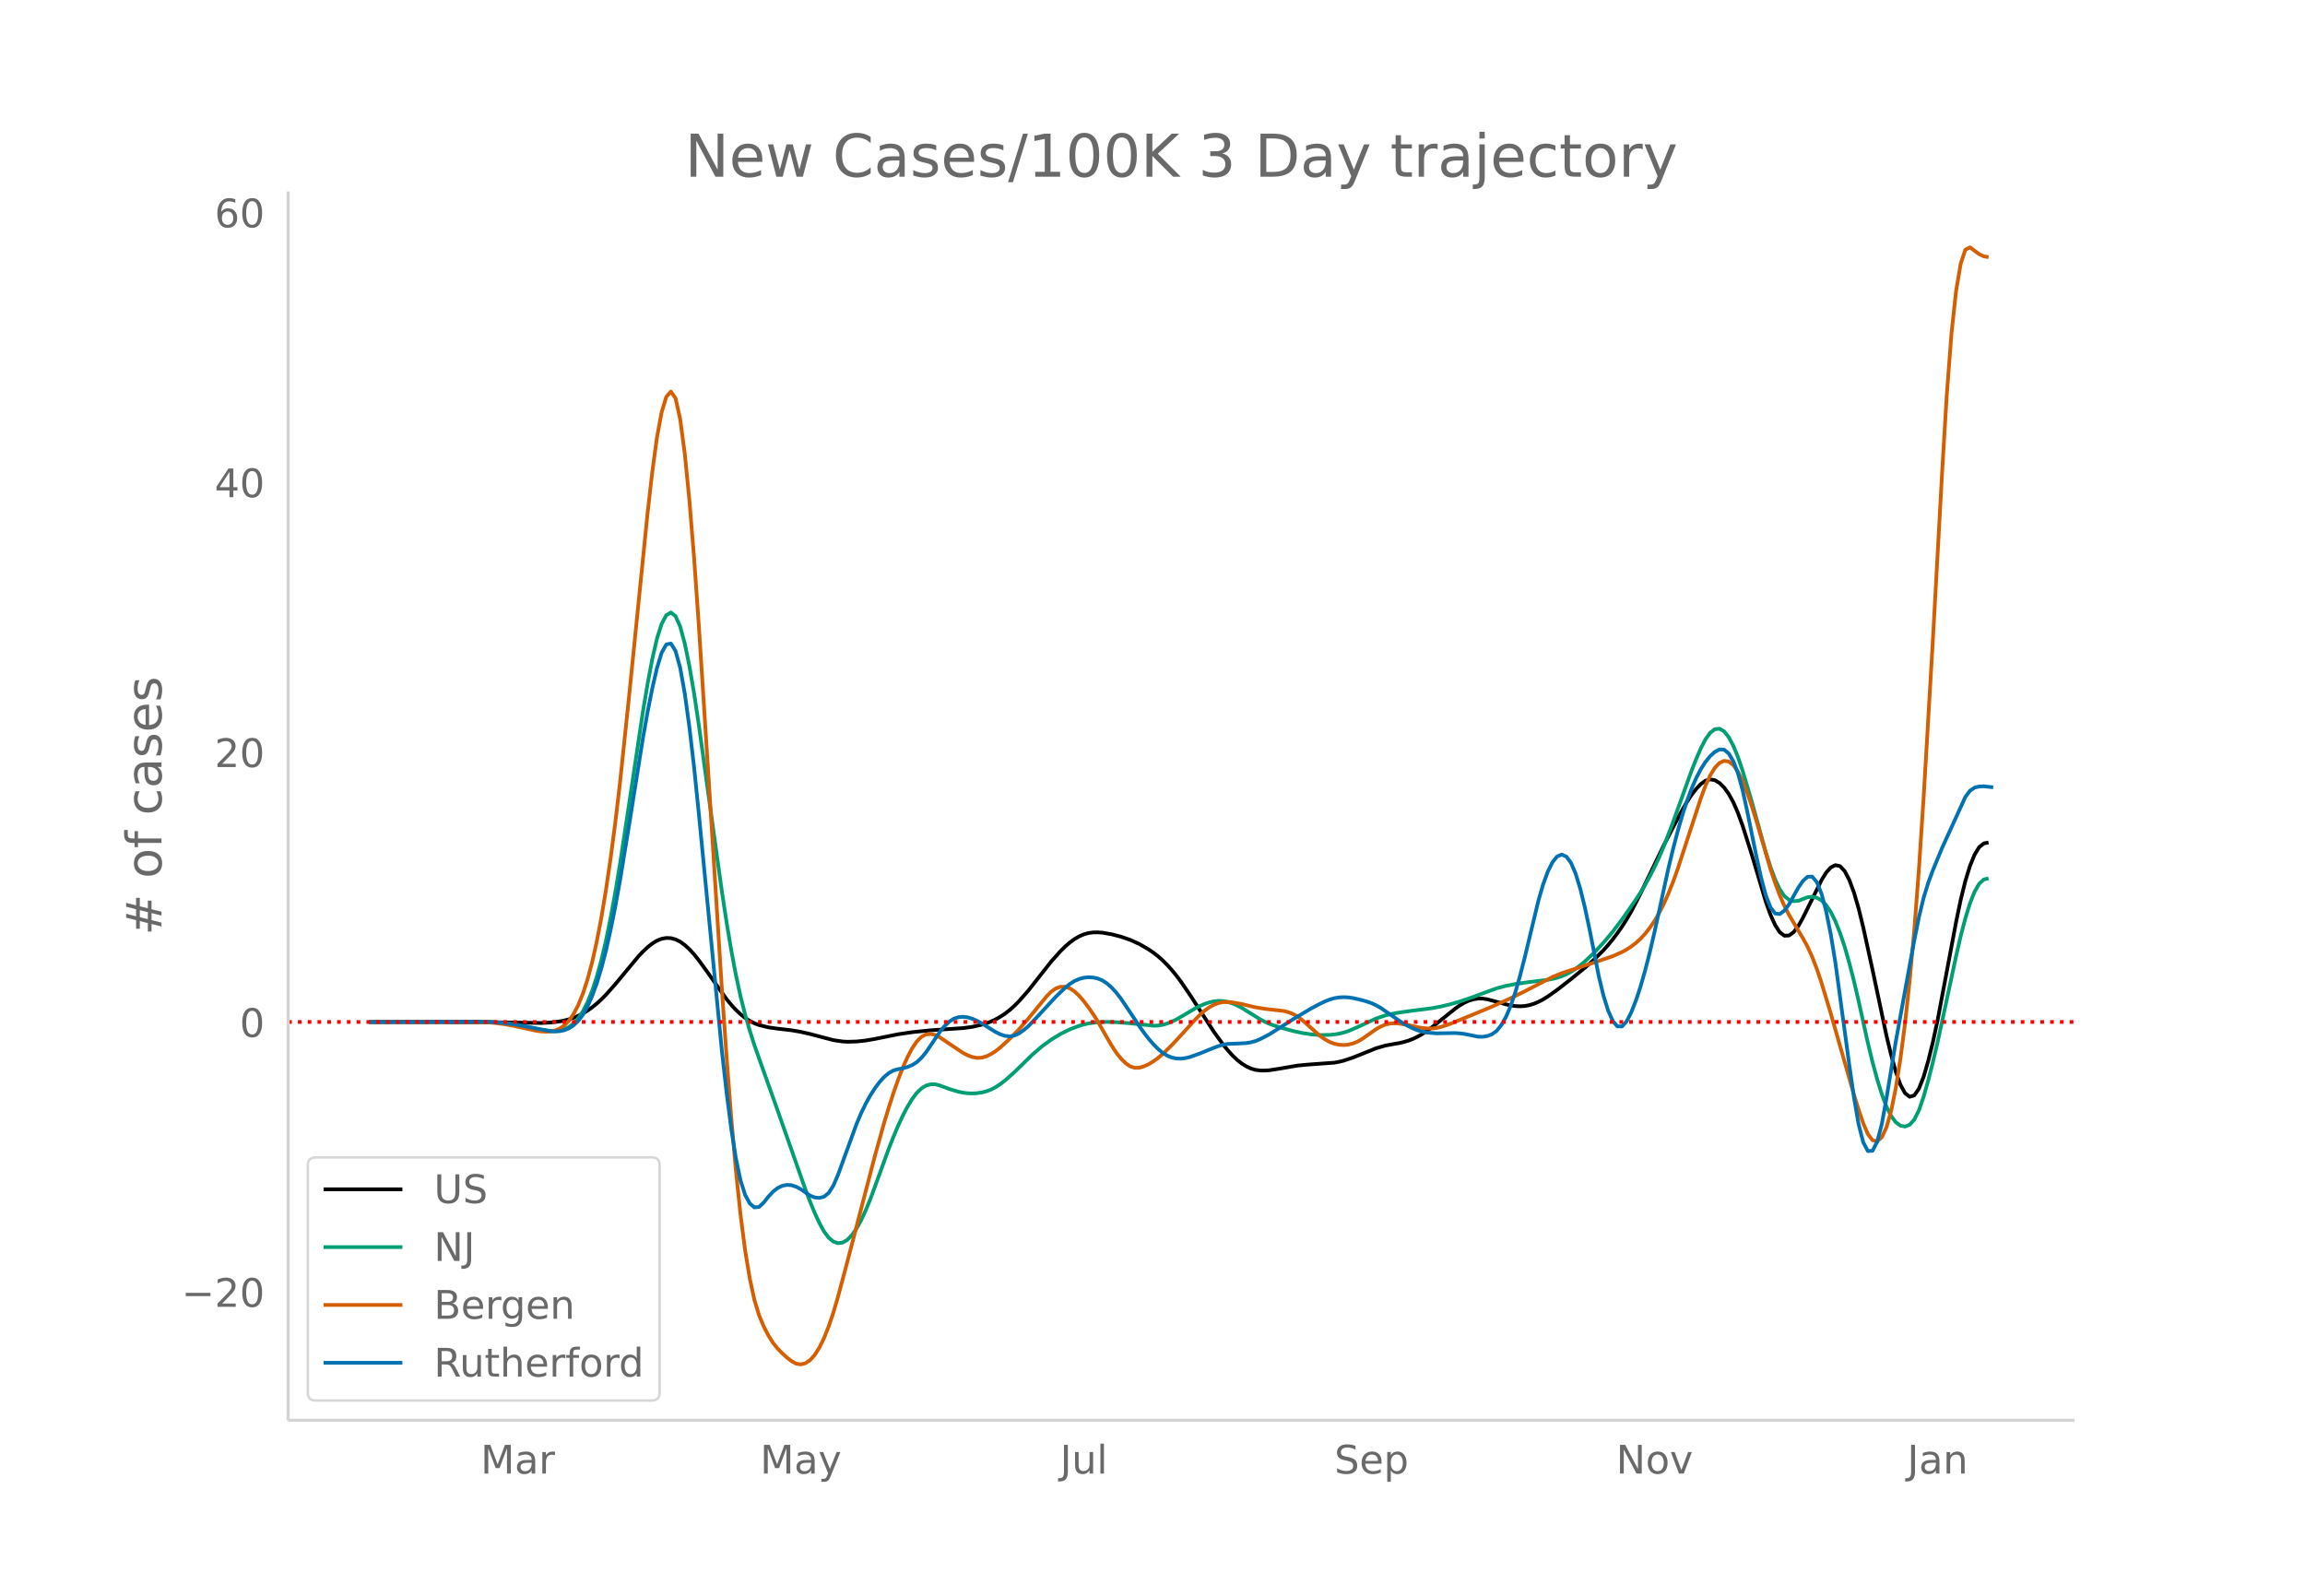 <svg height="864" viewBox="0 0 936 648" width="1248" xmlns="http://www.w3.org/2000/svg" xmlns:xlink="http://www.w3.org/1999/xlink"><defs><style>*{stroke-linecap:butt;stroke-linejoin:round}</style></defs><g id="figure_1"><path d="M0 648h936V0H0z" fill="#fff" id="patch_1"/><g id="axes_1"><path d="M117 576.72h725.4V77.76H117z" fill="none" id="patch_2"/><path clip-path="url(#pdff593ad82)" d="M149.973 414.994l48.988.081 20.725.332 3.769-.185 3.768-.45 1.884-.366 1.884-.486 1.885-.627 1.884-.776 1.884-.95 1.884-1.143 1.884-1.34 1.884-1.532 1.885-1.713 1.884-1.894 3.768-4.259 9.42-11.345 1.885-1.989 1.884-1.751 1.884-1.486 1.884-1.153 1.885-.751 1.884-.335 1.884.081 1.884.506 1.884.936 1.884 1.359 1.884 1.733 1.885 2.059 1.884 2.354 3.768 5.187 7.537 10.649 1.884 2.281 1.884 2.04 1.884 1.772 1.884 1.5 1.885 1.231 1.884.961 1.884.706 3.768.934 3.768.54 5.653.66 3.768.645 3.769.865 9.42 2.48 3.769.56 1.884.114 3.768-.103 3.768-.414 3.769-.65 9.42-1.896 5.653-.831 7.537-.781 7.536-.504 5.653-.383 3.768-.513 3.768-.858 1.884-.584 1.885-.718 1.884-.878 1.884-1.05 1.884-1.244 1.884-1.457 1.884-1.677 1.885-1.888 3.768-4.276 5.652-7.176 3.769-4.774 3.768-4.216 1.884-1.846 1.884-1.626 1.884-1.367 1.885-1.096 1.884-.816 1.884-.529 1.884-.25 1.884-.031 1.884.13 3.769.651 3.768.985 3.768 1.293 3.769 1.716 3.768 2.192 1.884 1.293 1.884 1.464 1.884 1.673 1.885 1.887 1.884 2.099 1.884 2.305 1.884 2.51 3.768 5.545 9.421 14.566 3.768 5.188 1.885 2.329 1.884 2.091 1.884 1.8 1.884 1.496 1.884 1.192 1.884.88 1.884.558 1.885.25 1.884.023 1.884-.128 3.768-.579 7.537-1.291 3.768-.374 11.305-.827 1.884-.347 1.884-.46 3.769-1.264 9.42-3.785 3.769-1.088 3.768-.692 1.884-.32 1.884-.44 1.885-.584 1.884-.73 1.884-.895 1.884-1.082 3.768-2.647 5.653-4.51 3.768-3.027 1.884-1.356 1.885-1.11 1.884-.843 1.884-.571 1.884-.285 1.884.02 1.884.303 3.769.999 3.768 1.048 1.884.401 1.884.277 1.884.105 1.885-.116 1.884-.346 1.884-.573 1.884-.785 1.884-.984 1.884-1.168 3.769-2.676 5.652-4.4 5.653-4.608 3.768-3.34 3.768-3.768 1.884-2.12 1.884-2.297 1.885-2.492 1.884-2.697 1.884-2.948 1.884-3.243 3.768-7.254 5.653-11.746 3.768-7.813 5.653-10.904 1.884-3.488 1.884-3.253 1.884-2.86 1.884-2.434 1.884-1.975 1.885-1.337 1.884-.523 1.884.317 1.884 1.11 1.884 1.86 1.884 2.611 1.885 3.44 1.884 4.341 1.884 5.204 3.768 11.885 5.653 18.974 1.884 5.23 1.884 4.183 1.884 2.912 1.884 1.414 1.884-.086 1.885-1.375 1.884-2.45 1.884-3.39 7.537-15.249 1.884-3.084 1.884-2.08 1.884-.944 1.884.42 1.884 2.013 1.884 3.628 1.885 5.111 1.884 6.463 1.884 7.696 3.768 17.215 5.653 26.7 1.884 7.813 1.884 6.767 1.884 5.312 1.884 3.446 1.884 1.48 1.885-.575 1.884-2.722 1.884-4.798 1.884-6.436 1.884-7.633 1.884-8.743 3.769-19.966 3.768-20.045 1.884-9.046 1.884-7.648 1.884-6.133 1.885-4.6 1.884-3.051 1.884-1.497 1.884-.36h0" fill="none" stroke="#000" stroke-linecap="round" stroke-width="1.5" id="line2d_1"/><path clip-path="url(#pdff593ad82)" d="M149.973 415.003l30.146-.107 13.19-.041 5.652.17 3.768.252 3.768.405 3.769.572 5.652 1.146 3.768.753 3.769.504 1.884.048 1.884-.208 1.884-.503 1.884-.922 1.885-1.461 1.884-2.055 1.884-2.796 1.884-3.684 1.884-4.624 1.884-5.675 1.885-6.837 1.884-8.022 1.884-9.19 1.884-10.27 1.884-11.267 3.768-24.845 5.653-37.763 1.884-11.178 1.884-9.944 1.884-8.19 1.885-5.914 1.884-3.533 1.884-1.118 1.884 1.477 1.884 4.251 1.884 6.968 1.884 9.215 1.885 10.99 1.884 12.541 5.652 40.902 3.769 27.117 1.884 12.348 1.884 11.255 1.884 10.049 1.884 8.73 1.884 7.455 1.885 6.517 1.884 5.913 3.768 10.623 5.652 15.84 11.305 32.14 1.885 4.952 1.884 4.555 1.884 4.088 1.884 3.41 1.884 2.518 1.884 1.586 1.884.661 1.885-.228 1.884-1.08 1.884-1.914 1.884-2.686 1.884-3.399 1.884-4.07 1.885-4.597 3.768-10.253 3.768-10.364 1.884-4.762 1.884-4.45 1.885-4.057 1.884-3.587 1.884-3.083 1.884-2.493 1.884-1.82 1.884-1.141 1.885-.53 1.884.012 1.884.494 3.768 1.404 3.769 1.121 1.884.392 1.884.23 1.884.064 1.884-.11 1.884-.289 1.884-.475 1.885-.705 1.884-.975 1.884-1.243 1.884-1.45 3.768-3.325 7.537-7.346 3.768-3.231 3.769-2.727 3.768-2.292 3.768-1.87 3.769-1.435 1.884-.544 1.884-.42 3.768-.49 3.769-.122 3.768.12 5.652.443 9.421.973 1.884-.047 1.884-.3 1.885-.556 1.884-.76 1.884-.908 3.768-2.205 3.768-2.252 1.885-.96 1.884-.81 1.884-.632 1.884-.439 1.884-.205 1.884.071 1.885.348 1.884.588 1.884.793 1.884.99 7.537 4.69 1.884.995 1.884.846 3.768 1.303 5.653 1.563 3.768.82 3.768.6 3.769.276 3.768-.079 1.884-.18 1.884-.303 1.884-.454 1.885-.61 3.768-1.607 7.537-3.488 3.768-1.271 3.768-.859 5.653-.845 9.42-1.204 3.769-.708 3.768-.905 3.768-1.087 3.769-1.271 11.305-4.135 3.768-.99 3.768-.74 5.653-.8 7.536-.915 1.884-.343 1.885-.475 1.884-.622 1.884-.802 1.884-1.014 1.884-1.225 1.884-1.41 1.885-1.562 3.768-3.564 3.768-4.048 3.768-4.46 3.769-4.986 5.652-8.094 1.884-2.897 1.885-3.138 1.884-3.398 1.884-3.67 1.884-4.01 1.884-4.417 3.769-9.907 7.536-20.917 1.884-4.726 1.884-4.36 1.885-3.65 1.884-2.593 1.884-1.45 1.884-.227 1.884 1.076 1.884 2.372 1.885 3.543 1.884 4.59 1.884 5.55 3.768 12.706 5.653 20.39 1.884 5.928 1.884 5.063 1.884 4.005 1.884 2.755 1.884 1.52 1.885.546 1.884-.162 3.768-1.437 1.884-.203 1.884.426 1.885 1.084 1.884 1.883 1.884 2.823 1.884 3.788 1.884 4.734 1.884 5.663 1.884 6.565 1.885 7.36 1.884 8.041 3.768 17.069 1.884 7.775 1.884 6.936 1.885 6.06 1.884 5.012 1.884 3.785 1.884 2.543 1.884 1.404 1.884.364 1.884-.717 1.885-2.103 1.884-3.796 1.884-5.457 1.884-6.648 1.884-7.371 1.884-8 3.769-17.439 3.768-17.62 1.884-8.186 1.884-7.202 1.884-6.089 1.885-4.771 1.884-3.249 1.884-1.684 1.884-.45h0" fill="none" stroke="#009e73" stroke-linecap="round" stroke-width="1.5" id="line2d_2"/><path clip-path="url(#pdff593ad82)" d="M149.973 415l26.378-.1 15.073-.04 5.653.22 3.768.301 3.768.477 3.769.654 5.652 1.242 3.768.82 1.884.25 1.885.107 1.884-.063 1.884-.36 1.884-.788 1.884-1.271 1.884-1.913 1.885-2.711 1.884-3.573 1.884-4.593 1.884-5.772 1.884-7.006 1.884-8.355 1.885-9.82 1.884-11.307 1.884-12.803 1.884-14.341 1.884-15.921 3.768-35.817 7.537-74.677 1.884-16.4 1.884-13.863 1.885-10.171 1.884-6.249 1.884-2.162 1.884 2.74 1.884 8.46 1.884 14.179 1.884 19.088 1.885 23.184 1.884 26.827 3.768 58.744 5.653 89.852 1.884 27.087 1.884 24.512 1.884 21.493 1.884 18.03 1.884 14.552 1.885 11.44 1.884 8.697 1.884 6.193 1.884 4.518 1.884 3.672 1.884 2.993 1.884 2.354 1.885 1.926 1.884 1.707 1.884 1.48 1.884 1.014 1.884.303 1.884-.463 1.885-1.269 1.884-2.114 1.884-2.97 1.884-3.836 1.884-4.711 1.884-5.59 1.884-6.408 3.769-14.092 11.305-43.418 3.768-13.483 1.884-6.214 1.884-5.799 1.884-5.364 1.885-4.84 1.884-4.223 1.884-3.564 1.884-2.781 1.884-1.874 1.884-.97 1.885-.202 1.884.432 1.884.986 9.42 6.337 1.885.94 1.884.689 1.884.344 1.884-.097 1.884-.541 1.885-.913 1.884-1.21 1.884-1.48 3.768-3.454 3.769-3.868 3.768-4.279 7.536-9.194 1.885-1.91 1.884-1.3 1.884-.637 1.884.02 1.884.641 1.884 1.23 1.885 1.782 1.884 2.198 1.884 2.478 1.884 2.729 1.884 2.972 3.769 6.596 1.884 3.267 1.884 2.851 1.884 2.377 1.884 1.884 1.884 1.291 1.884.603 1.885-.07 1.884-.56 1.884-.867 1.884-1.133 1.884-1.372 1.884-1.584 3.769-3.694 3.768-4.053 5.652-6.227 1.885-1.9 1.884-1.69 1.884-1.38 1.884-1.05 1.884-.718 1.884-.38 1.885-.06 1.884.16 3.768.656 5.652 1.352 3.769.614 7.536.86 1.885.461 1.884.703 1.884 1.033 1.884 1.383 7.537 6.695 1.884 1.303 1.884 1.014 1.884.712 1.884.415 1.884.122 1.885-.17 1.884-.462 1.884-.763 1.884-1.07 5.653-3.99 1.884-1.057 1.884-.786 1.884-.438 1.884-.099 1.884.133 3.769.608 3.768.859 1.884.32 1.884.188 1.884.011 1.885-.212 1.884-.432 3.768-1.263 9.42-3.838 7.537-3.148 7.537-3.401 5.653-2.77 11.304-5.853 3.769-1.532 5.652-1.882 7.537-2.463 7.536-2.58 3.769-1.663 1.884-1.043 1.884-1.235 1.884-1.447 1.884-1.72 1.885-2.053 1.884-2.399 1.884-2.76 1.884-3.194 1.884-3.705 1.884-4.228 1.885-4.736 1.884-5.23 3.768-11.557 5.652-17.25 1.885-5.064 1.884-4.111 1.884-3.07 1.884-1.987 1.884-.86 1.884.28 1.885 1.464 1.884 2.688 1.884 3.867 1.884 4.789 1.884 5.45 1.884 6.061 5.653 19.37 1.884 5.632 1.884 5.007 1.884 4.306 1.884 3.643 3.769 6.378 1.884 3.129 1.884 3.467 1.884 4.143 1.884 4.886 1.885 5.59 3.768 12.479 9.42 32.976 1.885 6.06 1.884 5.574 1.884 4.375 1.884 2.466 1.884.415 1.885-1.684 1.884-4.026 1.884-6.607 1.884-9.239 1.884-11.877 1.884-14.521 1.884-17.294 1.885-20.704 1.884-24.751 1.884-28.677 3.768-64.13 3.769-68.37 1.884-31.308 1.884-24.632 1.884-17.421 1.884-11.113 1.884-5.706 1.884-.957 3.769 2.789 1.884.881 1.884.316h0" fill="none" stroke="#d55e00" stroke-linecap="round" stroke-width="1.5" id="line2d_3"/><path clip-path="url(#pdff593ad82)" d="M149.973 415.004l30.146-.105 13.19-.056 5.652.152 5.652.407 3.769.47 3.768.643 11.305 2.2 1.884.124 1.884-.106 1.884-.375 1.884-.75 1.885-1.235 1.884-1.773 1.884-2.472 1.884-3.337 1.884-4.233 1.884-5.148 1.885-6.16 1.884-7.267 1.884-8.377 1.884-9.407 1.884-10.355 3.768-22.979 5.653-35.484 1.884-10.528 1.884-9.432 1.884-8.182 1.885-6.166 1.884-3.383 1.884-.37 1.884 3.036 1.884 6.833 1.884 10.583 1.884 13.705 1.885 16.2 1.884 18.368 9.42 96.948 1.885 16.683 1.884 14.607 1.884 12.037 1.884 8.977 1.884 5.934 1.885 3.469 1.884 1.581 1.884-.19 1.884-1.767 1.884-2.38 1.884-2.024 1.884-1.476 1.885-.929 1.884-.383 1.884.15 1.884.618 1.884 1.021 3.769 2.574 1.884.75 1.884.178 1.884-.473 1.884-1.518 1.884-2.956 1.884-4.349 7.537-20.653 1.884-4.455 1.884-3.886 1.885-3.38 1.884-2.936 1.884-2.506 1.884-2.064 1.884-1.568 1.884-1.016 1.884-.519 1.885-.355 1.884-.521 1.884-.784 1.884-1.187 1.884-1.732 1.884-2.305 5.653-8.35 1.884-2.266 1.884-1.789 1.884-1.206 1.885-.623 1.884-.14 1.884.242 1.884.587 1.884.836 1.884.995 3.769 2.371 1.884 1.168 1.884.925 1.884.623 1.884.208 1.884-.323 1.885-.855 1.884-1.284 1.884-1.611 3.768-3.935 7.537-8.165 3.768-3.62 1.884-1.507 1.884-1.176 1.885-.83 1.884-.505 1.884-.201 1.884.1 1.884.412 1.884.788 1.885 1.228 1.884 1.67 1.884 2.07 1.884 2.421 3.768 5.615 3.769 5.667 1.884 2.652 1.884 2.42 1.884 2.169 1.884 1.906 1.884 1.572 1.885 1.17 1.884.76 1.884.388 1.884.052 1.884-.258 1.884-.484 3.769-1.355 5.652-2.295 1.884-.7 1.884-.564 1.885-.332 3.768-.127 3.768-.208 1.884-.303 1.884-.53 1.885-.762 3.768-1.97 3.768-2.359 5.653-3.628 7.536-4.513 3.769-2.002 1.884-.885 1.884-.741 1.884-.534 1.884-.314 1.884-.107 1.885.09 1.884.273 3.768.867 1.884.537 1.884.669 1.885.864 1.884 1.072 3.768 2.605 3.768 2.615 1.884 1.194 1.885 1.057 1.884.906 1.884.736 1.884.542 1.884.355 3.769.311 3.768-.064 3.768-.057 1.884.116 1.885.23 5.652 1.14 1.884.028 1.884-.32 1.884-.72 1.885-1.394 1.884-2.34 1.884-3.346 1.884-4.405 1.884-5.51 1.884-6.565 1.885-7.33 5.652-23.493 1.884-6.455 1.884-5.144 1.884-3.811 1.885-2.36 1.884-.795 1.884.817 1.884 2.536 1.884 4.362 1.884 6.15 1.885 7.638 1.884 8.827 3.768 19.095 1.884 7.837 1.884 6.049 1.884 4.224 1.885 2.222 1.884.04 1.884-2.076 1.884-3.676 1.884-4.763 1.884-5.726 1.885-6.589 1.884-7.35 1.884-8.09 5.652-25.946 1.885-7.84 1.884-7.206 1.884-6.494 1.884-5.768 1.884-5.044 1.884-4.323 1.884-3.612 1.885-2.943 1.884-2.32 1.884-1.703 1.884-1.01 1.884.079 1.884 1.56 1.885 3.155 1.884 4.923 1.884 6.865 1.884 8.636 3.768 18.495 1.884 8.475 1.885 7.057 1.884 4.856 1.884 2.498 1.884.255 1.884-1.42 1.884-2.53 3.769-6.797 1.884-2.71 1.884-1.706 1.884-.05 1.884 2.259 1.885 4.696 1.884 7.108 1.884 9.393 1.884 11.55 3.768 27.702 1.884 13.91 1.885 13.08 1.884 10.888 1.884 7.336 1.884 3.536 1.884-.136 1.884-3.682 1.885-7.2 1.884-10.36 3.768-22.987 5.652-31.003 1.885-10.23 1.884-9.407 1.884-7.785 1.884-6.13 1.884-5.102 3.769-9.121 9.42-20.657 1.884-2.53 1.885-1.275 1.884-.456 1.884-.072 3.768.412h0" fill="none" stroke="#0072b2" stroke-linecap="round" stroke-width="1.5" id="line2d_4"/><path clip-path="url(#pdff593ad82)" d="M117 414.995h725.4" fill="none" stroke="red" stroke-dasharray="1.5,2.475" stroke-width="1.5" id="line2d_5"/><path d="M117 576.72V77.76" fill="none" stroke="#d3d3d3" stroke-linecap="square" stroke-width="1.25" id="patch_3"/><path d="M117 576.72h725.4" fill="none" stroke="#d3d3d3" stroke-linecap="square" stroke-width="1.25" id="patch_4"/><g id="matplotlib.axis_1"><g id="xtick_1"><g transform="matrix(.16 0 0 -.16 195.172 598.378)" fill="#696969" id="text_1"><defs><path d="M9.813 72.906h14.703l18.593-49.61 18.703 49.61h14.704V0H66.89v64.016l-18.797-50h-9.907l-18.796 50V0H9.813z" id="DejaVuSans-77"/><path d="M34.281 27.484q-10.89 0-15.093-2.484-4.204-2.484-4.204-8.5 0-4.781 3.157-7.594 3.156-2.797 8.562-2.797 7.485 0 12 5.297 4.516 5.297 4.516 14.078v2zm17.922 3.72V0H43.22v8.297Q40.14 3.328 35.547.953q-4.594-2.375-11.234-2.375-8.391 0-13.36 4.719Q6 8.016 6 15.922q0 9.219 6.172 13.906 6.187 4.688 18.437 4.688h12.61v.89q0 6.203-4.078 9.594-4.078 3.39-11.453 3.39-4.688 0-9.141-1.124-4.438-1.125-8.531-3.375v8.312q4.921 1.906 9.562 2.844 4.64.953 9.031.953 11.875 0 17.735-6.156 5.86-6.14 5.86-18.64z" id="DejaVuSans-97"/><path d="M41.11 46.297q-1.516.875-3.297 1.281Q36.03 48 33.89 48q-7.625 0-11.703-4.953-4.079-4.953-4.079-14.234V0H9.08v54.688h9.03v-8.5q2.844 4.984 7.375 7.39Q30.031 56 36.531 56q.922 0 2.047-.125 1.125-.11 2.484-.36z" id="DejaVuSans-114"/></defs><use xlink:href="#DejaVuSans-77"/><use x="86.279" xlink:href="#DejaVuSans-97"/><use x="147.559" xlink:href="#DejaVuSans-114"/></g></g><g id="xtick_2"><g transform="matrix(.16 0 0 -.16 308.66 598.378)" fill="#696969" id="text_2"><defs><path d="M32.172-5.078q-3.797-9.766-7.422-12.735-3.61-2.984-9.656-2.984H7.906v7.516h5.282q3.703 0 5.75 1.765Q21-9.766 23.483-3.219l1.61 4.094-22.11 53.813H12.5l17.094-42.766 17.093 42.766h9.516z" id="DejaVuSans-121"/></defs><use xlink:href="#DejaVuSans-77"/><use x="86.279" xlink:href="#DejaVuSans-97"/><use x="147.559" xlink:href="#DejaVuSans-121"/></g></g><g id="xtick_3"><g transform="matrix(.16 0 0 -.16 430.48 598.378)" fill="#696969" id="text_3"><defs><path d="M9.813 72.906h9.859V5.078q0-13.187-5-19.14-5-5.954-16.094-5.954h-3.75v8.297h3.078q6.531 0 9.219 3.672Q9.813-4.39 9.813 5.078z" id="DejaVuSans-74"/><path d="M8.5 21.578v33.11h8.984V21.922q0-7.766 3.016-11.656 3.031-3.875 9.094-3.875 7.265 0 11.484 4.64 4.234 4.64 4.234 12.656v31h8.985V0h-8.984v8.406Q42.047 3.422 37.718 1q-4.313-2.422-10.032-2.422-9.421 0-14.312 5.86Q8.5 10.296 8.5 21.578zM31.11 56z" id="DejaVuSans-117"/><path d="M9.422 75.984h8.984V0H9.422z" id="DejaVuSans-108"/></defs><use xlink:href="#DejaVuSans-74"/><use x="29.492" xlink:href="#DejaVuSans-117"/><use x="92.871" xlink:href="#DejaVuSans-108"/></g></g><g id="xtick_4"><g transform="matrix(.16 0 0 -.16 541.87 598.378)" fill="#696969" id="text_4"><defs><path d="M53.516 70.516V60.89q-5.61 2.687-10.594 4-4.984 1.328-9.625 1.328-8.047 0-12.422-3.125t-4.375-8.89q0-4.845 2.906-7.313 2.907-2.453 11.016-3.97l5.953-1.218q11.031-2.11 16.281-7.406 5.25-5.297 5.25-14.172 0-10.61-7.11-16.078-7.093-5.469-20.812-5.469-5.172 0-11.015 1.172Q13.14.922 6.89 3.219v10.156q6-3.36 11.765-5.078 5.766-1.703 11.328-1.703 8.438 0 13.032 3.312 4.593 3.328 4.593 9.485 0 5.359-3.297 8.39-3.296 3.032-10.812 4.547L27.484 33.5q-11.03 2.188-15.968 6.875-4.922 4.688-4.922 13.047 0 9.672 6.812 15.234 6.813 5.563 18.766 5.563 5.14 0 10.453-.938 5.328-.922 10.89-2.765z" id="DejaVuSans-83"/><path d="M56.203 29.594v-4.39H14.891q.593-9.282 5.593-14.142 5-4.859 13.938-4.859 5.172 0 10.031 1.266 4.86 1.265 9.656 3.812v-8.5Q49.266.734 44.187-.344 39.11-1.422 33.892-1.422q-13.094 0-20.735 7.61-7.64 7.625-7.64 20.625 0 13.421 7.25 21.296Q20.016 56 32.328 56q11.031 0 17.453-7.11 6.422-7.093 6.422-19.296zm-8.984 2.64q-.094 7.36-4.125 11.75-4.032 4.407-10.672 4.407-7.516 0-12.031-4.25-4.516-4.25-5.203-11.97z" id="DejaVuSans-101"/><path d="M18.11 8.203v-29H9.077v75.484h9.031v-8.296q2.844 4.875 7.157 7.234Q29.594 56 35.594 56q9.968 0 16.187-7.906 6.235-7.907 6.235-20.797T51.78 6.484q-6.218-7.906-16.187-7.906-6 0-10.328 2.375-4.313 2.375-7.157 7.25zm30.578 19.094q0 9.906-4.079 15.547-4.078 5.64-11.203 5.64-7.14 0-11.218-5.64-4.079-5.64-4.079-15.547 0-9.906 4.078-15.547 4.079-5.64 11.22-5.64 7.124 0 11.202 5.64t4.078 15.547z" id="DejaVuSans-112"/></defs><use xlink:href="#DejaVuSans-83"/><use x="63.477" xlink:href="#DejaVuSans-101"/><use x="125" xlink:href="#DejaVuSans-112"/></g></g><g id="xtick_5"><g transform="matrix(.16 0 0 -.16 656.269 598.378)" fill="#696969" id="text_5"><defs><path d="M9.813 72.906h13.28l32.329-60.984v60.984h9.562V0h-13.28L19.39 60.984V0H9.813z" id="DejaVuSans-78"/><path d="M30.61 48.39q-7.22 0-11.422-5.64-4.204-5.64-4.204-15.453 0-9.813 4.172-15.453 4.188-5.64 11.453-5.64 7.188 0 11.375 5.655 4.203 5.672 4.203 15.438 0 9.719-4.203 15.406-4.187 5.688-11.375 5.688zm0 7.61q11.718 0 18.406-7.625 6.703-7.61 6.703-21.078 0-13.422-6.703-21.078-6.688-7.64-18.407-7.64-11.765 0-18.437 7.64-6.656 7.656-6.656 21.078 0 13.469 6.656 21.078Q18.844 56 30.609 56z" id="DejaVuSans-111"/><path d="M2.984 54.688H12.5L29.594 8.797l17.093 45.89h9.516L35.687 0H23.485z" id="DejaVuSans-118"/></defs><use xlink:href="#DejaVuSans-78"/><use x="74.805" xlink:href="#DejaVuSans-111"/><use x="135.986" xlink:href="#DejaVuSans-118"/></g></g><g id="xtick_6"><g transform="matrix(.16 0 0 -.16 774.485 598.378)" fill="#696969" id="text_6"><defs><path d="M54.89 33.016V0h-8.984v32.719q0 7.765-3.031 11.61-3.031 3.858-9.078 3.858-7.281 0-11.484-4.64-4.204-4.625-4.204-12.64V0H9.08v54.688h9.03v-8.5q3.235 4.937 7.594 7.374Q30.078 56 35.797 56q9.422 0 14.25-5.828 4.844-5.828 4.844-17.156z" id="DejaVuSans-110"/></defs><use xlink:href="#DejaVuSans-74"/><use x="29.492" xlink:href="#DejaVuSans-97"/><use x="90.771" xlink:href="#DejaVuSans-110"/></g></g></g><g id="matplotlib.axis_2"><g id="ytick_1"><g transform="matrix(.16 0 0 -.16 73.733 530.66)" fill="#696969" id="text_7"><defs><path d="M10.594 35.5h62.593v-8.297H10.594z" id="DejaVuSans-8722"/><path d="M19.188 8.297h34.421V0H7.33v8.297q5.609 5.812 15.296 15.594 9.703 9.797 12.188 12.64 4.734 5.313 6.609 9 1.89 3.688 1.89 7.25 0 5.813-4.078 9.469-4.078 3.672-10.625 3.672-4.64 0-9.797-1.61-5.14-1.609-11-4.89v9.969Q13.767 71.78 18.938 73q5.188 1.219 9.485 1.219 11.328 0 18.062-5.672 6.735-5.656 6.735-15.125 0-4.5-1.688-8.531-1.672-4.016-6.125-9.485-1.218-1.422-7.765-8.187-6.532-6.766-18.453-18.922z" id="DejaVuSans-50"/><path d="M31.781 66.406q-7.61 0-11.453-7.5Q16.5 51.422 16.5 36.375q0-14.984 3.828-22.484 3.844-7.5 11.453-7.5 7.672 0 11.5 7.5 3.844 7.5 3.844 22.484 0 15.047-3.844 22.531-3.828 7.5-11.5 7.5zm0 7.813q12.266 0 18.735-9.703 6.468-9.688 6.468-28.141 0-18.406-6.468-28.11-6.47-9.687-18.735-9.687-12.25 0-18.718 9.688-6.47 9.703-6.47 28.109 0 18.453 6.47 28.14Q19.53 74.22 31.78 74.22z" id="DejaVuSans-48"/></defs><use xlink:href="#DejaVuSans-8722"/><use x="83.789" xlink:href="#DejaVuSans-50"/><use x="147.412" xlink:href="#DejaVuSans-48"/></g></g><g id="ytick_2"><use xlink:href="#DejaVuSans-48" transform="matrix(.16 0 0 -.16 97.32 421.074)" fill="#696969" id="text_8"/></g><g id="ytick_3"><g transform="matrix(.16 0 0 -.16 87.14 311.487)" fill="#696969" id="text_9"><use xlink:href="#DejaVuSans-50"/><use x="63.623" xlink:href="#DejaVuSans-48"/></g></g><g id="ytick_4"><g transform="matrix(.16 0 0 -.16 87.14 201.9)" fill="#696969" id="text_10"><defs><path d="M37.797 64.313L12.89 25.39h24.906zm-2.594 8.593H47.61V25.391h10.407v-8.203H47.609V0h-9.812v17.188H4.89v9.515z" id="DejaVuSans-52"/></defs><use xlink:href="#DejaVuSans-52"/><use x="63.623" xlink:href="#DejaVuSans-48"/></g></g><g id="ytick_5"><g transform="matrix(.16 0 0 -.16 87.14 92.312)" fill="#696969" id="text_11"><defs><path d="M33.016 40.375q-6.641 0-10.532-4.547-3.875-4.531-3.875-12.437 0-7.86 3.875-12.438 3.891-4.562 10.532-4.562 6.64 0 10.515 4.562 3.875 4.578 3.875 12.438 0 7.906-3.875 12.437-3.875 4.547-10.515 4.547zm19.578 30.922v-8.984q-3.719 1.75-7.5 2.671-3.782.938-7.5.938-9.766 0-14.922-6.594-5.14-6.594-5.875-19.922 2.875 4.25 7.219 6.516 4.359 2.266 9.578 2.266 10.984 0 17.36-6.672 6.374-6.657 6.374-18.125 0-11.235-6.64-18.032-6.641-6.78-17.672-6.78-12.657 0-19.344 9.687-6.688 9.703-6.688 28.109 0 17.281 8.204 27.563 8.203 10.28 22.015 10.28 3.719 0 7.5-.734t7.89-2.187z" id="DejaVuSans-54"/></defs><use xlink:href="#DejaVuSans-54"/><use x="63.623" xlink:href="#DejaVuSans-48"/></g></g><g transform="matrix(0 -.2 -.2 0 65.573 379.813)" fill="#696969" id="text_12"><defs><path d="M51.125 44H36.922l-4.11-16.313h14.313zm-7.328 27.781l-5.078-20.265h14.265L58.11 71.78h7.813L60.89 51.516h15.234V44h-17.14l-4-16.313h15.53V20.22H53.079L48 0h-7.813l5.032 20.219H30.906L25.875 0h-7.86l5.079 20.219H7.719v7.468h17.187L29 44H13.281v7.516h17.625l4.985 20.265z" id="DejaVuSans-35"/><path d="M37.11 75.984V68.5h-8.594q-4.828 0-6.72-1.953-1.874-1.953-1.874-7.031v-4.828h14.797v-6.985H19.922V0H10.89v47.703H2.297v6.984h8.594V58.5q0 9.125 4.25 13.297 4.25 4.187 13.468 4.187z" id="DejaVuSans-102"/><path d="M48.781 52.594v-8.407q-3.812 2.11-7.64 3.157-3.828 1.047-7.735 1.047-8.75 0-13.593-5.547-4.829-5.532-4.829-15.547 0-10.016 4.829-15.563 4.843-5.53 13.593-5.53 3.907 0 7.735 1.046 3.828 1.047 7.64 3.156V2.094Q45.016.344 40.984-.531q-4.015-.89-8.562-.89-12.36 0-19.64 7.765-7.266 7.765-7.266 20.953 0 13.375 7.343 21.031Q20.22 56 33.016 56q4.14 0 8.093-.86 3.953-.843 7.672-2.546z" id="DejaVuSans-99"/><path d="M44.281 53.078v-8.5q-3.797 1.953-7.906 2.922-4.094.984-8.5.984-6.688 0-10.031-2.047-3.344-2.046-3.344-6.156 0-3.125 2.39-4.906 2.391-1.781 9.626-3.39l3.078-.688q9.562-2.047 13.593-5.781 4.032-3.735 4.032-10.422 0-7.625-6.032-12.078-6.03-4.438-16.578-4.438-4.39 0-9.156.86Q10.688.296 5.422 2v9.281q4.984-2.594 9.812-3.89 4.829-1.282 9.579-1.282 6.343 0 9.75 2.172 3.421 2.172 3.421 6.125 0 3.656-2.468 5.61-2.453 1.953-10.813 3.765l-3.125.735q-8.344 1.75-12.062 5.39-3.704 3.64-3.704 9.985 0 7.718 5.47 11.906Q16.75 56 26.811 56q4.97 0 9.36-.734 4.406-.72 8.11-2.188z" id="DejaVuSans-115"/></defs><use xlink:href="#DejaVuSans-35"/><use x="83.789" xlink:href="#DejaVuSans-32"/><use x="115.576" xlink:href="#DejaVuSans-111"/><use x="176.758" xlink:href="#DejaVuSans-102"/><use x="211.963" xlink:href="#DejaVuSans-32"/><use x="243.75" xlink:href="#DejaVuSans-99"/><use x="298.73" xlink:href="#DejaVuSans-97"/><use x="360.01" xlink:href="#DejaVuSans-115"/><use x="412.109" xlink:href="#DejaVuSans-101"/><use x="473.633" xlink:href="#DejaVuSans-115"/></g></g><g transform="matrix(.24 0 0 -.24 278.113 71.76)" fill="#696969" id="text_13"><defs><path d="M4.203 54.688h8.985l11.234-42.672 11.172 42.672h10.593l11.235-42.672 11.187 42.672h8.985L63.28 0H52.688L40.922 44.828 29.109 0H18.5z" id="DejaVuSans-119"/><path d="M64.406 67.281v-10.39q-4.984 4.64-10.625 6.922-5.64 2.296-11.984 2.296-12.5 0-19.14-7.64-6.641-7.64-6.641-22.094 0-14.406 6.64-22.047 6.64-7.64 19.14-7.64 6.345 0 11.985 2.296 5.64 2.297 10.625 6.938V5.609Q59.234 2.094 53.437.33q-5.78-1.75-12.218-1.75-16.563 0-26.094 10.124-9.516 10.14-9.516 27.672 0 17.578 9.516 27.703 9.531 10.14 26.094 10.14 6.531 0 12.312-1.734 5.797-1.734 10.875-5.203z" id="DejaVuSans-67"/><path d="M25.39 72.906h8.297L8.297-9.28H0z" id="DejaVuSans-47"/><path d="M12.406 8.297h16.11v55.625l-17.532-3.516v8.985l17.438 3.515h9.86V8.296H54.39V0H12.406z" id="DejaVuSans-49"/><path d="M9.813 72.906h9.859V42.094L52.39 72.906h12.703L28.906 38.922 67.672 0H54.688L19.672 35.11V0h-9.86z" id="DejaVuSans-75"/><path d="M40.578 39.313Q47.656 37.797 51.625 33q3.984-4.781 3.984-11.813 0-10.78-7.422-16.703-7.421-5.906-21.093-5.906-4.578 0-9.438.906-4.86.907-10.031 2.72v9.515q4.094-2.39 8.969-3.61 4.89-1.218 10.218-1.218 9.266 0 14.125 3.656 4.86 3.656 4.86 10.64 0 6.454-4.516 10.079-4.515 3.64-12.562 3.64h-8.5v8.11h8.89q7.266 0 11.125 2.906 3.86 2.906 3.86 8.375 0 5.61-3.985 8.61-3.968 3.015-11.39 3.015-4.063 0-8.703-.89-4.641-.876-10.203-2.72v8.782q5.624 1.562 10.53 2.344 4.907.78 9.25.78 11.235 0 17.766-5.109 6.547-5.093 6.547-13.78 0-6.063-3.468-10.235-3.47-4.172-9.86-5.782z" id="DejaVuSans-51"/><path d="M19.672 64.797V8.109h11.922q15.093 0 22.093 6.829 7 6.843 7 21.593 0 14.64-7 21.453-7 6.813-22.093 6.813zm-9.86 8.11h20.266q21.188 0 31.094-8.813 9.922-8.813 9.922-27.563 0-18.86-9.969-27.703Q51.172 0 30.078 0H9.813z" id="DejaVuSans-68"/><path d="M18.313 70.219V54.688h18.5v-6.985h-18.5V18.016q0-6.688 1.828-8.594 1.828-1.906 7.453-1.906h9.218V0h-9.218q-10.407 0-14.36 3.875-3.953 3.89-3.953 14.14v29.688H2.687v6.984h6.594V70.22z" id="DejaVuSans-116"/><path d="M9.422 54.688h8.984V-.984q0-10.438-3.984-15.125-3.969-4.688-12.813-4.688h-3.421v7.61H.594q5.125 0 6.968 2.374 1.86 2.36 1.86 9.829zm0 21.296h8.984v-11.39H9.422z" id="DejaVuSans-106"/></defs><use xlink:href="#DejaVuSans-78"/><use x="74.805" xlink:href="#DejaVuSans-101"/><use x="136.328" xlink:href="#DejaVuSans-119"/><use x="218.115" xlink:href="#DejaVuSans-32"/><use x="249.902" xlink:href="#DejaVuSans-67"/><use x="319.727" xlink:href="#DejaVuSans-97"/><use x="381.006" xlink:href="#DejaVuSans-115"/><use x="433.105" xlink:href="#DejaVuSans-101"/><use x="494.629" xlink:href="#DejaVuSans-115"/><use x="546.729" xlink:href="#DejaVuSans-47"/><use x="580.42" xlink:href="#DejaVuSans-49"/><use x="644.043" xlink:href="#DejaVuSans-48"/><use x="707.666" xlink:href="#DejaVuSans-48"/><use x="771.289" xlink:href="#DejaVuSans-75"/><use x="836.865" xlink:href="#DejaVuSans-32"/><use x="868.652" xlink:href="#DejaVuSans-51"/><use x="932.275" xlink:href="#DejaVuSans-32"/><use x="964.063" xlink:href="#DejaVuSans-68"/><use x="1041.064" xlink:href="#DejaVuSans-97"/><use x="1102.344" xlink:href="#DejaVuSans-121"/><use x="1161.523" xlink:href="#DejaVuSans-32"/><use x="1193.311" xlink:href="#DejaVuSans-116"/><use x="1232.52" xlink:href="#DejaVuSans-114"/><use x="1273.633" xlink:href="#DejaVuSans-97"/><use x="1334.912" xlink:href="#DejaVuSans-106"/><use x="1362.695" xlink:href="#DejaVuSans-101"/><use x="1424.219" xlink:href="#DejaVuSans-99"/><use x="1479.199" xlink:href="#DejaVuSans-116"/><use x="1518.408" xlink:href="#DejaVuSans-111"/><use x="1579.59" xlink:href="#DejaVuSans-114"/><use x="1620.703" xlink:href="#DejaVuSans-121"/></g><g id="legend_1"><path d="M128.2 568.72h136.45q3.2 0 3.2-3.2v-92.34q0-3.2-3.2-3.2H128.2q-3.2 0-3.2 3.2v92.34q0 3.2 3.2 3.2z" fill="none" opacity=".8" stroke="#ccc" id="patch_5"/><path d="M131.4 482.938h32" fill="none" stroke="#000" stroke-linecap="round" stroke-width="1.5" id="line2d_6"/><g transform="matrix(.16 0 0 -.16 176.2 488.538)" fill="#696969" id="text_14"><defs><path d="M8.688 72.906h9.921V28.61q0-11.718 4.235-16.875 4.25-5.14 13.781-5.14 9.469 0 13.719 5.14 4.25 5.157 4.25 16.875v44.297H64.5V27.391q0-14.25-7.063-21.532-7.046-7.28-20.812-7.28-13.828 0-20.89 7.28-7.047 7.282-7.047 21.532z" id="DejaVuSans-85"/></defs><use xlink:href="#DejaVuSans-85"/><use x="73.193" xlink:href="#DejaVuSans-83"/></g><path d="M131.4 506.423h32" fill="none" stroke="#009e73" stroke-linecap="round" stroke-width="1.5" id="line2d_8"/><g transform="matrix(.16 0 0 -.16 176.2 512.023)" fill="#696969" id="text_15"><use xlink:href="#DejaVuSans-78"/><use x="74.805" xlink:href="#DejaVuSans-74"/></g><path d="M131.4 529.908h32" fill="none" stroke="#d55e00" stroke-linecap="round" stroke-width="1.5" id="line2d_10"/><g transform="matrix(.16 0 0 -.16 176.2 535.508)" fill="#696969" id="text_16"><defs><path d="M19.672 34.813V8.108H35.5q7.953 0 11.781 3.297 3.844 3.297 3.844 10.078 0 6.844-3.844 10.078-3.828 3.25-11.781 3.25zm0 29.984V42.828h14.61q7.218 0 10.75 2.703 3.546 2.719 3.546 8.282 0 5.515-3.547 8.25-3.531 2.734-10.75 2.734zm-9.86 8.11h25.204q11.28 0 17.375-4.688Q58.5 63.53 58.5 54.89q0-6.703-3.125-10.657-3.125-3.953-9.188-4.922 7.282-1.562 11.313-6.53 4.031-4.954 4.031-12.376 0-9.765-6.64-15.093Q48.25 0 35.984 0H9.812z" id="DejaVuSans-66"/><path d="M45.406 27.984q0 9.766-4.031 15.125-4.016 5.375-11.297 5.375-7.219 0-11.25-5.375-4.031-5.359-4.031-15.125 0-9.718 4.031-15.093t11.25-5.375q7.281 0 11.297 5.375 4.031 5.375 4.031 15.093zm8.985-21.203q0-13.953-6.203-20.765Q42-20.797 29.203-20.797q-4.734 0-8.937.703-4.203.703-8.157 2.172v8.735q3.954-2.141 7.813-3.157 3.86-1.031 7.86-1.031 8.843 0 13.234 4.61 4.39 4.609 4.39 13.937v4.453q-2.781-4.844-7.125-7.234Q33.938 0 27.875 0 17.828 0 11.672 7.656q-6.156 7.672-6.156 20.328 0 12.688 6.156 20.344Q17.828 56 27.875 56q6.063 0 10.406-2.39 4.344-2.391 7.125-7.22v8.297h8.985z" id="DejaVuSans-103"/></defs><use xlink:href="#DejaVuSans-66"/><use x="68.604" xlink:href="#DejaVuSans-101"/><use x="130.127" xlink:href="#DejaVuSans-114"/><use x="169.49" xlink:href="#DejaVuSans-103"/><use x="232.967" xlink:href="#DejaVuSans-101"/><use x="294.49" xlink:href="#DejaVuSans-110"/></g><path d="M131.4 553.393h32" fill="none" stroke="#0072b2" stroke-linecap="round" stroke-width="1.5" id="line2d_12"/><g transform="matrix(.16 0 0 -.16 176.2 558.992)" fill="#696969" id="text_17"><defs><path d="M44.39 34.188q3.172-1.079 6.172-4.594 3-3.516 6.032-9.672L66.609 0H56l-9.313 18.703q-3.624 7.328-7.015 9.719-3.39 2.39-9.25 2.39h-10.75V0h-9.86v72.906h22.266q12.5 0 18.656-5.234 6.157-5.219 6.157-15.766 0-6.89-3.203-11.437-3.204-4.532-9.297-6.282zM19.673 64.797V38.922h12.406q7.125 0 10.766 3.297 3.64 3.297 3.64 9.687 0 6.39-3.64 9.64-3.64 3.25-10.766 3.25z" id="DejaVuSans-82"/><path d="M54.89 33.016V0h-8.984v32.719q0 7.765-3.031 11.61-3.031 3.858-9.078 3.858-7.281 0-11.484-4.64-4.204-4.625-4.204-12.64V0H9.08v75.984h9.03V46.188q3.235 4.937 7.594 7.374Q30.078 56 35.797 56q9.422 0 14.25-5.828 4.844-5.828 4.844-17.156z" id="DejaVuSans-104"/><path d="M45.406 46.39v29.594h8.985V0h-8.985v8.203Q42.578 3.328 38.25.953q-4.313-2.375-10.375-2.375-9.906 0-16.14 7.906-6.22 7.922-6.22 20.813 0 12.89 6.22 20.797Q17.968 56 27.874 56q6.063 0 10.375-2.375 4.328-2.36 7.156-7.234zm-30.61-19.093q0-9.906 4.079-15.547 4.078-5.64 11.203-5.64 7.125 0 11.219 5.64 4.11 5.64 4.11 15.547 0 9.906-4.11 15.547-4.094 5.64-11.219 5.64-7.125 0-11.203-5.64-4.078-5.64-4.078-15.547z" id="DejaVuSans-100"/></defs><use xlink:href="#DejaVuSans-82"/><use x="64.982" xlink:href="#DejaVuSans-117"/><use x="128.361" xlink:href="#DejaVuSans-116"/><use x="167.57" xlink:href="#DejaVuSans-104"/><use x="230.949" xlink:href="#DejaVuSans-101"/><use x="292.473" xlink:href="#DejaVuSans-114"/><use x="333.586" xlink:href="#DejaVuSans-102"/><use x="368.791" xlink:href="#DejaVuSans-111"/><use x="429.973" xlink:href="#DejaVuSans-114"/><use x="469.336" xlink:href="#DejaVuSans-100"/></g></g></g></g><defs><clipPath id="pdff593ad82"><path d="M117 77.76h725.4v498.96H117z"/></clipPath></defs></svg>